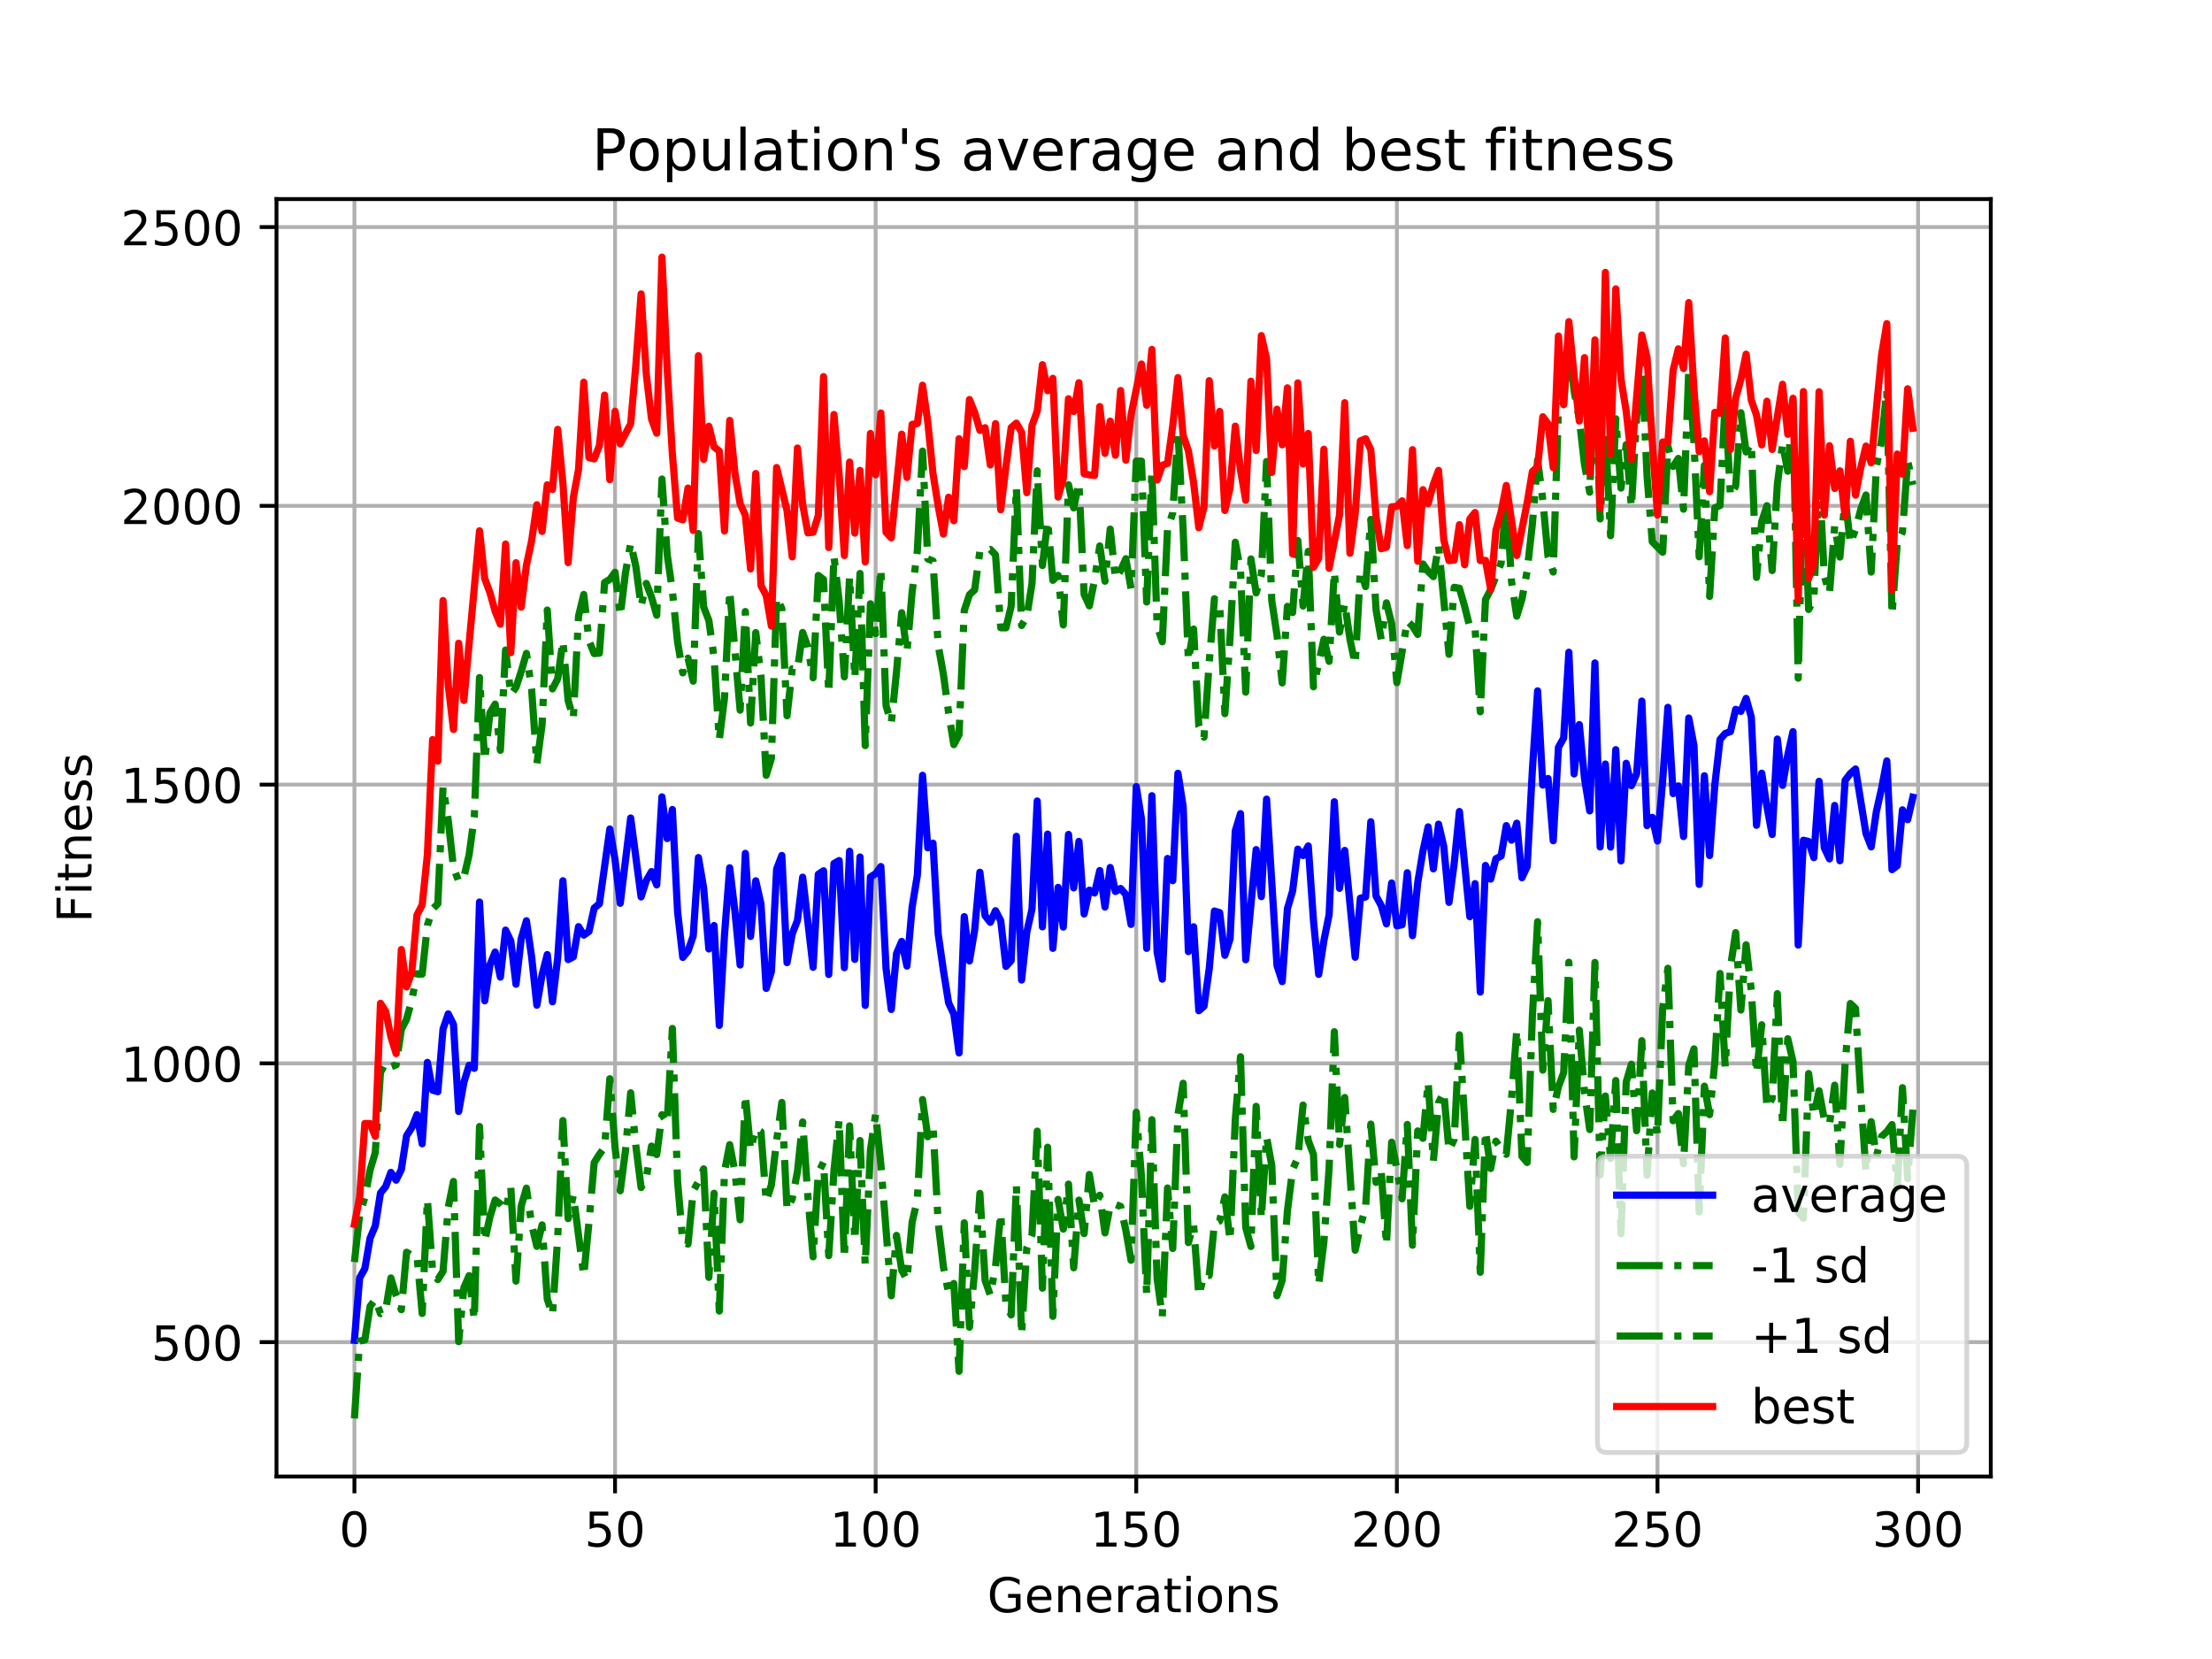 <?xml version="1.0" encoding="utf-8" standalone="no"?>
<!DOCTYPE svg PUBLIC "-//W3C//DTD SVG 1.1//EN"
  "http://www.w3.org/Graphics/SVG/1.1/DTD/svg11.dtd">
<!-- Created with matplotlib (https://matplotlib.org/) -->
<svg height="345.6pt" version="1.1" viewBox="0 0 460.8 345.6" width="460.8pt" xmlns="http://www.w3.org/2000/svg" xmlns:xlink="http://www.w3.org/1999/xlink">
 <defs>
  <style type="text/css">
*{stroke-linecap:butt;stroke-linejoin:round;}
  </style>
 </defs>
 <g id="figure_1">
  <g id="patch_1">
   <path d="M 0 345.6 
L 460.8 345.6 
L 460.8 0 
L 0 0 
z
" style="fill:#ffffff;"/>
  </g>
  <g id="axes_1">
   <g id="patch_2">
    <path d="M 57.6 307.584 
L 414.72 307.584 
L 414.72 41.472 
L 57.6 41.472 
z
" style="fill:#ffffff;"/>
   </g>
   <g id="matplotlib.axis_1">
    <g id="xtick_1">
     <g id="line2d_1">
      <path clip-path="url(#p68321ff605)" d="M 73.833 307.584 
L 73.833 41.472 
" style="fill:none;stroke:#b0b0b0;stroke-linecap:square;stroke-width:0.8;"/>
     </g>
     <g id="line2d_2">
      <defs>
       <path d="M 0 0 
L 0 3.5 
" id="ma9d1b47b73" style="stroke:#000000;stroke-width:0.8;"/>
      </defs>
      <g>
       <use style="stroke:#000000;stroke-width:0.8;" x="73.833" xlink:href="#ma9d1b47b73" y="307.584"/>
      </g>
     </g>
     <g id="text_1">
      <!-- 0 -->
      <defs>
       <path d="M 31.781 66.406 
Q 24.172 66.406 20.328 58.906 
Q 16.5 51.422 16.5 36.375 
Q 16.5 21.391 20.328 13.891 
Q 24.172 6.391 31.781 6.391 
Q 39.453 6.391 43.281 13.891 
Q 47.125 21.391 47.125 36.375 
Q 47.125 51.422 43.281 58.906 
Q 39.453 66.406 31.781 66.406 
z
M 31.781 74.219 
Q 44.047 74.219 50.516 64.516 
Q 56.984 54.828 56.984 36.375 
Q 56.984 17.969 50.516 8.266 
Q 44.047 -1.422 31.781 -1.422 
Q 19.531 -1.422 13.062 8.266 
Q 6.594 17.969 6.594 36.375 
Q 6.594 54.828 13.062 64.516 
Q 19.531 74.219 31.781 74.219 
z
" id="DejaVuSans-48"/>
      </defs>
      <g transform="translate(70.651 322.182)scale(0.1 -0.1)">
       <use xlink:href="#DejaVuSans-48"/>
      </g>
     </g>
    </g>
    <g id="xtick_2">
     <g id="line2d_3">
      <path clip-path="url(#p68321ff605)" d="M 128.123 307.584 
L 128.123 41.472 
" style="fill:none;stroke:#b0b0b0;stroke-linecap:square;stroke-width:0.8;"/>
     </g>
     <g id="line2d_4">
      <g>
       <use style="stroke:#000000;stroke-width:0.8;" x="128.123" xlink:href="#ma9d1b47b73" y="307.584"/>
      </g>
     </g>
     <g id="text_2">
      <!-- 50 -->
      <defs>
       <path d="M 10.797 72.906 
L 49.516 72.906 
L 49.516 64.594 
L 19.828 64.594 
L 19.828 46.734 
Q 21.969 47.469 24.109 47.828 
Q 26.266 48.188 28.422 48.188 
Q 40.625 48.188 47.75 41.5 
Q 54.891 34.812 54.891 23.391 
Q 54.891 11.625 47.562 5.094 
Q 40.234 -1.422 26.906 -1.422 
Q 22.312 -1.422 17.547 -0.641 
Q 12.797 0.141 7.719 1.703 
L 7.719 11.625 
Q 12.109 9.234 16.797 8.062 
Q 21.484 6.891 26.703 6.891 
Q 35.156 6.891 40.078 11.328 
Q 45.016 15.766 45.016 23.391 
Q 45.016 31 40.078 35.438 
Q 35.156 39.891 26.703 39.891 
Q 22.75 39.891 18.812 39.016 
Q 14.891 38.141 10.797 36.281 
z
" id="DejaVuSans-53"/>
      </defs>
      <g transform="translate(121.76 322.182)scale(0.1 -0.1)">
       <use xlink:href="#DejaVuSans-53"/>
       <use x="63.623" xlink:href="#DejaVuSans-48"/>
      </g>
     </g>
    </g>
    <g id="xtick_3">
     <g id="line2d_5">
      <path clip-path="url(#p68321ff605)" d="M 182.413 307.584 
L 182.413 41.472 
" style="fill:none;stroke:#b0b0b0;stroke-linecap:square;stroke-width:0.8;"/>
     </g>
     <g id="line2d_6">
      <g>
       <use style="stroke:#000000;stroke-width:0.8;" x="182.413" xlink:href="#ma9d1b47b73" y="307.584"/>
      </g>
     </g>
     <g id="text_3">
      <!-- 100 -->
      <defs>
       <path d="M 12.406 8.297 
L 28.516 8.297 
L 28.516 63.922 
L 10.984 60.406 
L 10.984 69.391 
L 28.422 72.906 
L 38.281 72.906 
L 38.281 8.297 
L 54.391 8.297 
L 54.391 0 
L 12.406 0 
z
" id="DejaVuSans-49"/>
      </defs>
      <g transform="translate(172.869 322.182)scale(0.1 -0.1)">
       <use xlink:href="#DejaVuSans-49"/>
       <use x="63.623" xlink:href="#DejaVuSans-48"/>
       <use x="127.246" xlink:href="#DejaVuSans-48"/>
      </g>
     </g>
    </g>
    <g id="xtick_4">
     <g id="line2d_7">
      <path clip-path="url(#p68321ff605)" d="M 236.703 307.584 
L 236.703 41.472 
" style="fill:none;stroke:#b0b0b0;stroke-linecap:square;stroke-width:0.8;"/>
     </g>
     <g id="line2d_8">
      <g>
       <use style="stroke:#000000;stroke-width:0.8;" x="236.703" xlink:href="#ma9d1b47b73" y="307.584"/>
      </g>
     </g>
     <g id="text_4">
      <!-- 150 -->
      <g transform="translate(227.159 322.182)scale(0.1 -0.1)">
       <use xlink:href="#DejaVuSans-49"/>
       <use x="63.623" xlink:href="#DejaVuSans-53"/>
       <use x="127.246" xlink:href="#DejaVuSans-48"/>
      </g>
     </g>
    </g>
    <g id="xtick_5">
     <g id="line2d_9">
      <path clip-path="url(#p68321ff605)" d="M 290.993 307.584 
L 290.993 41.472 
" style="fill:none;stroke:#b0b0b0;stroke-linecap:square;stroke-width:0.8;"/>
     </g>
     <g id="line2d_10">
      <g>
       <use style="stroke:#000000;stroke-width:0.8;" x="290.993" xlink:href="#ma9d1b47b73" y="307.584"/>
      </g>
     </g>
     <g id="text_5">
      <!-- 200 -->
      <defs>
       <path d="M 19.188 8.297 
L 53.609 8.297 
L 53.609 0 
L 7.328 0 
L 7.328 8.297 
Q 12.938 14.109 22.625 23.891 
Q 32.328 33.688 34.812 36.531 
Q 39.547 41.844 41.422 45.531 
Q 43.312 49.219 43.312 52.781 
Q 43.312 58.594 39.234 62.25 
Q 35.156 65.922 28.609 65.922 
Q 23.969 65.922 18.812 64.312 
Q 13.672 62.703 7.812 59.422 
L 7.812 69.391 
Q 13.766 71.781 18.938 73 
Q 24.125 74.219 28.422 74.219 
Q 39.75 74.219 46.484 68.547 
Q 53.219 62.891 53.219 53.422 
Q 53.219 48.922 51.531 44.891 
Q 49.859 40.875 45.406 35.406 
Q 44.188 33.984 37.641 27.219 
Q 31.109 20.453 19.188 8.297 
z
" id="DejaVuSans-50"/>
      </defs>
      <g transform="translate(281.449 322.182)scale(0.1 -0.1)">
       <use xlink:href="#DejaVuSans-50"/>
       <use x="63.623" xlink:href="#DejaVuSans-48"/>
       <use x="127.246" xlink:href="#DejaVuSans-48"/>
      </g>
     </g>
    </g>
    <g id="xtick_6">
     <g id="line2d_11">
      <path clip-path="url(#p68321ff605)" d="M 345.283 307.584 
L 345.283 41.472 
" style="fill:none;stroke:#b0b0b0;stroke-linecap:square;stroke-width:0.8;"/>
     </g>
     <g id="line2d_12">
      <g>
       <use style="stroke:#000000;stroke-width:0.8;" x="345.283" xlink:href="#ma9d1b47b73" y="307.584"/>
      </g>
     </g>
     <g id="text_6">
      <!-- 250 -->
      <g transform="translate(335.739 322.182)scale(0.1 -0.1)">
       <use xlink:href="#DejaVuSans-50"/>
       <use x="63.623" xlink:href="#DejaVuSans-53"/>
       <use x="127.246" xlink:href="#DejaVuSans-48"/>
      </g>
     </g>
    </g>
    <g id="xtick_7">
     <g id="line2d_13">
      <path clip-path="url(#p68321ff605)" d="M 399.573 307.584 
L 399.573 41.472 
" style="fill:none;stroke:#b0b0b0;stroke-linecap:square;stroke-width:0.8;"/>
     </g>
     <g id="line2d_14">
      <g>
       <use style="stroke:#000000;stroke-width:0.8;" x="399.573" xlink:href="#ma9d1b47b73" y="307.584"/>
      </g>
     </g>
     <g id="text_7">
      <!-- 300 -->
      <defs>
       <path d="M 40.578 39.312 
Q 47.656 37.797 51.625 33 
Q 55.609 28.219 55.609 21.188 
Q 55.609 10.406 48.188 4.484 
Q 40.766 -1.422 27.094 -1.422 
Q 22.516 -1.422 17.656 -0.516 
Q 12.797 0.391 7.625 2.203 
L 7.625 11.719 
Q 11.719 9.328 16.594 8.109 
Q 21.484 6.891 26.812 6.891 
Q 36.078 6.891 40.938 10.547 
Q 45.797 14.203 45.797 21.188 
Q 45.797 27.641 41.281 31.266 
Q 36.766 34.906 28.719 34.906 
L 20.219 34.906 
L 20.219 43.016 
L 29.109 43.016 
Q 36.375 43.016 40.234 45.922 
Q 44.094 48.828 44.094 54.297 
Q 44.094 59.906 40.109 62.906 
Q 36.141 65.922 28.719 65.922 
Q 24.656 65.922 20.016 65.031 
Q 15.375 64.156 9.812 62.312 
L 9.812 71.094 
Q 15.438 72.656 20.344 73.438 
Q 25.25 74.219 29.594 74.219 
Q 40.828 74.219 47.359 69.109 
Q 53.906 64.016 53.906 55.328 
Q 53.906 49.266 50.438 45.094 
Q 46.969 40.922 40.578 39.312 
z
" id="DejaVuSans-51"/>
      </defs>
      <g transform="translate(390.029 322.182)scale(0.1 -0.1)">
       <use xlink:href="#DejaVuSans-51"/>
       <use x="63.623" xlink:href="#DejaVuSans-48"/>
       <use x="127.246" xlink:href="#DejaVuSans-48"/>
      </g>
     </g>
    </g>
    <g id="text_8">
     <!-- Generations -->
     <defs>
      <path d="M 59.516 10.406 
L 59.516 29.984 
L 43.406 29.984 
L 43.406 38.094 
L 69.281 38.094 
L 69.281 6.781 
Q 63.578 2.734 56.688 0.656 
Q 49.812 -1.422 42 -1.422 
Q 24.906 -1.422 15.25 8.562 
Q 5.609 18.562 5.609 36.375 
Q 5.609 54.25 15.25 64.234 
Q 24.906 74.219 42 74.219 
Q 49.125 74.219 55.547 72.453 
Q 61.969 70.703 67.391 67.281 
L 67.391 56.781 
Q 61.922 61.422 55.766 63.766 
Q 49.609 66.109 42.828 66.109 
Q 29.438 66.109 22.719 58.641 
Q 16.016 51.172 16.016 36.375 
Q 16.016 21.625 22.719 14.156 
Q 29.438 6.688 42.828 6.688 
Q 48.047 6.688 52.141 7.594 
Q 56.25 8.5 59.516 10.406 
z
" id="DejaVuSans-71"/>
      <path d="M 56.203 29.594 
L 56.203 25.203 
L 14.891 25.203 
Q 15.484 15.922 20.484 11.062 
Q 25.484 6.203 34.422 6.203 
Q 39.594 6.203 44.453 7.469 
Q 49.312 8.734 54.109 11.281 
L 54.109 2.781 
Q 49.266 0.734 44.188 -0.344 
Q 39.109 -1.422 33.891 -1.422 
Q 20.797 -1.422 13.156 6.188 
Q 5.516 13.812 5.516 26.812 
Q 5.516 40.234 12.766 48.109 
Q 20.016 56 32.328 56 
Q 43.359 56 49.781 48.891 
Q 56.203 41.797 56.203 29.594 
z
M 47.219 32.234 
Q 47.125 39.594 43.094 43.984 
Q 39.062 48.391 32.422 48.391 
Q 24.906 48.391 20.391 44.141 
Q 15.875 39.891 15.188 32.172 
z
" id="DejaVuSans-101"/>
      <path d="M 54.891 33.016 
L 54.891 0 
L 45.906 0 
L 45.906 32.719 
Q 45.906 40.484 42.875 44.328 
Q 39.844 48.188 33.797 48.188 
Q 26.516 48.188 22.312 43.547 
Q 18.109 38.922 18.109 30.906 
L 18.109 0 
L 9.078 0 
L 9.078 54.688 
L 18.109 54.688 
L 18.109 46.188 
Q 21.344 51.125 25.703 53.562 
Q 30.078 56 35.797 56 
Q 45.219 56 50.047 50.172 
Q 54.891 44.344 54.891 33.016 
z
" id="DejaVuSans-110"/>
      <path d="M 41.109 46.297 
Q 39.594 47.172 37.812 47.578 
Q 36.031 48 33.891 48 
Q 26.266 48 22.188 43.047 
Q 18.109 38.094 18.109 28.812 
L 18.109 0 
L 9.078 0 
L 9.078 54.688 
L 18.109 54.688 
L 18.109 46.188 
Q 20.953 51.172 25.484 53.578 
Q 30.031 56 36.531 56 
Q 37.453 56 38.578 55.875 
Q 39.703 55.766 41.062 55.516 
z
" id="DejaVuSans-114"/>
      <path d="M 34.281 27.484 
Q 23.391 27.484 19.188 25 
Q 14.984 22.516 14.984 16.5 
Q 14.984 11.719 18.141 8.906 
Q 21.297 6.109 26.703 6.109 
Q 34.188 6.109 38.703 11.406 
Q 43.219 16.703 43.219 25.484 
L 43.219 27.484 
z
M 52.203 31.203 
L 52.203 0 
L 43.219 0 
L 43.219 8.297 
Q 40.141 3.328 35.547 0.953 
Q 30.953 -1.422 24.312 -1.422 
Q 15.922 -1.422 10.953 3.297 
Q 6 8.016 6 15.922 
Q 6 25.141 12.172 29.828 
Q 18.359 34.516 30.609 34.516 
L 43.219 34.516 
L 43.219 35.406 
Q 43.219 41.609 39.141 45 
Q 35.062 48.391 27.688 48.391 
Q 23 48.391 18.547 47.266 
Q 14.109 46.141 10.016 43.891 
L 10.016 52.203 
Q 14.938 54.109 19.578 55.047 
Q 24.219 56 28.609 56 
Q 40.484 56 46.344 49.844 
Q 52.203 43.703 52.203 31.203 
z
" id="DejaVuSans-97"/>
      <path d="M 18.312 70.219 
L 18.312 54.688 
L 36.812 54.688 
L 36.812 47.703 
L 18.312 47.703 
L 18.312 18.016 
Q 18.312 11.328 20.141 9.422 
Q 21.969 7.516 27.594 7.516 
L 36.812 7.516 
L 36.812 0 
L 27.594 0 
Q 17.188 0 13.234 3.875 
Q 9.281 7.766 9.281 18.016 
L 9.281 47.703 
L 2.688 47.703 
L 2.688 54.688 
L 9.281 54.688 
L 9.281 70.219 
z
" id="DejaVuSans-116"/>
      <path d="M 9.422 54.688 
L 18.406 54.688 
L 18.406 0 
L 9.422 0 
z
M 9.422 75.984 
L 18.406 75.984 
L 18.406 64.594 
L 9.422 64.594 
z
" id="DejaVuSans-105"/>
      <path d="M 30.609 48.391 
Q 23.391 48.391 19.188 42.75 
Q 14.984 37.109 14.984 27.297 
Q 14.984 17.484 19.156 11.844 
Q 23.344 6.203 30.609 6.203 
Q 37.797 6.203 41.984 11.859 
Q 46.188 17.531 46.188 27.297 
Q 46.188 37.016 41.984 42.703 
Q 37.797 48.391 30.609 48.391 
z
M 30.609 56 
Q 42.328 56 49.016 48.375 
Q 55.719 40.766 55.719 27.297 
Q 55.719 13.875 49.016 6.219 
Q 42.328 -1.422 30.609 -1.422 
Q 18.844 -1.422 12.172 6.219 
Q 5.516 13.875 5.516 27.297 
Q 5.516 40.766 12.172 48.375 
Q 18.844 56 30.609 56 
z
" id="DejaVuSans-111"/>
      <path d="M 44.281 53.078 
L 44.281 44.578 
Q 40.484 46.531 36.375 47.5 
Q 32.281 48.484 27.875 48.484 
Q 21.188 48.484 17.844 46.438 
Q 14.5 44.391 14.5 40.281 
Q 14.5 37.156 16.891 35.375 
Q 19.281 33.594 26.516 31.984 
L 29.594 31.297 
Q 39.156 29.25 43.188 25.516 
Q 47.219 21.781 47.219 15.094 
Q 47.219 7.469 41.188 3.016 
Q 35.156 -1.422 24.609 -1.422 
Q 20.219 -1.422 15.453 -0.562 
Q 10.688 0.297 5.422 2 
L 5.422 11.281 
Q 10.406 8.688 15.234 7.391 
Q 20.062 6.109 24.812 6.109 
Q 31.156 6.109 34.562 8.281 
Q 37.984 10.453 37.984 14.406 
Q 37.984 18.062 35.516 20.016 
Q 33.062 21.969 24.703 23.781 
L 21.578 24.516 
Q 13.234 26.266 9.516 29.906 
Q 5.812 33.547 5.812 39.891 
Q 5.812 47.609 11.281 51.797 
Q 16.75 56 26.812 56 
Q 31.781 56 36.172 55.266 
Q 40.578 54.547 44.281 53.078 
z
" id="DejaVuSans-115"/>
     </defs>
     <g transform="translate(205.662 335.861)scale(0.1 -0.1)">
      <use xlink:href="#DejaVuSans-71"/>
      <use x="77.49" xlink:href="#DejaVuSans-101"/>
      <use x="139.014" xlink:href="#DejaVuSans-110"/>
      <use x="202.393" xlink:href="#DejaVuSans-101"/>
      <use x="263.916" xlink:href="#DejaVuSans-114"/>
      <use x="305.029" xlink:href="#DejaVuSans-97"/>
      <use x="366.309" xlink:href="#DejaVuSans-116"/>
      <use x="405.518" xlink:href="#DejaVuSans-105"/>
      <use x="433.301" xlink:href="#DejaVuSans-111"/>
      <use x="494.482" xlink:href="#DejaVuSans-110"/>
      <use x="557.861" xlink:href="#DejaVuSans-115"/>
     </g>
    </g>
   </g>
   <g id="matplotlib.axis_2">
    <g id="ytick_1">
     <g id="line2d_15">
      <path clip-path="url(#p68321ff605)" d="M 57.6 279.59 
L 414.72 279.59 
" style="fill:none;stroke:#b0b0b0;stroke-linecap:square;stroke-width:0.8;"/>
     </g>
     <g id="line2d_16">
      <defs>
       <path d="M 0 0 
L -3.5 0 
" id="m27157533e6" style="stroke:#000000;stroke-width:0.8;"/>
      </defs>
      <g>
       <use style="stroke:#000000;stroke-width:0.8;" x="57.6" xlink:href="#m27157533e6" y="279.59"/>
      </g>
     </g>
     <g id="text_9">
      <!-- 500 -->
      <g transform="translate(31.512 283.389)scale(0.1 -0.1)">
       <use xlink:href="#DejaVuSans-53"/>
       <use x="63.623" xlink:href="#DejaVuSans-48"/>
       <use x="127.246" xlink:href="#DejaVuSans-48"/>
      </g>
     </g>
    </g>
    <g id="ytick_2">
     <g id="line2d_17">
      <path clip-path="url(#p68321ff605)" d="M 57.6 221.517 
L 414.72 221.517 
" style="fill:none;stroke:#b0b0b0;stroke-linecap:square;stroke-width:0.8;"/>
     </g>
     <g id="line2d_18">
      <g>
       <use style="stroke:#000000;stroke-width:0.8;" x="57.6" xlink:href="#m27157533e6" y="221.517"/>
      </g>
     </g>
     <g id="text_10">
      <!-- 1000 -->
      <g transform="translate(25.15 225.317)scale(0.1 -0.1)">
       <use xlink:href="#DejaVuSans-49"/>
       <use x="63.623" xlink:href="#DejaVuSans-48"/>
       <use x="127.246" xlink:href="#DejaVuSans-48"/>
       <use x="190.869" xlink:href="#DejaVuSans-48"/>
      </g>
     </g>
    </g>
    <g id="ytick_3">
     <g id="line2d_19">
      <path clip-path="url(#p68321ff605)" d="M 57.6 163.445 
L 414.72 163.445 
" style="fill:none;stroke:#b0b0b0;stroke-linecap:square;stroke-width:0.8;"/>
     </g>
     <g id="line2d_20">
      <g>
       <use style="stroke:#000000;stroke-width:0.8;" x="57.6" xlink:href="#m27157533e6" y="163.445"/>
      </g>
     </g>
     <g id="text_11">
      <!-- 1500 -->
      <g transform="translate(25.15 167.244)scale(0.1 -0.1)">
       <use xlink:href="#DejaVuSans-49"/>
       <use x="63.623" xlink:href="#DejaVuSans-53"/>
       <use x="127.246" xlink:href="#DejaVuSans-48"/>
       <use x="190.869" xlink:href="#DejaVuSans-48"/>
      </g>
     </g>
    </g>
    <g id="ytick_4">
     <g id="line2d_21">
      <path clip-path="url(#p68321ff605)" d="M 57.6 105.372 
L 414.72 105.372 
" style="fill:none;stroke:#b0b0b0;stroke-linecap:square;stroke-width:0.8;"/>
     </g>
     <g id="line2d_22">
      <g>
       <use style="stroke:#000000;stroke-width:0.8;" x="57.6" xlink:href="#m27157533e6" y="105.372"/>
      </g>
     </g>
     <g id="text_12">
      <!-- 2000 -->
      <g transform="translate(25.15 109.171)scale(0.1 -0.1)">
       <use xlink:href="#DejaVuSans-50"/>
       <use x="63.623" xlink:href="#DejaVuSans-48"/>
       <use x="127.246" xlink:href="#DejaVuSans-48"/>
       <use x="190.869" xlink:href="#DejaVuSans-48"/>
      </g>
     </g>
    </g>
    <g id="ytick_5">
     <g id="line2d_23">
      <path clip-path="url(#p68321ff605)" d="M 57.6 47.299 
L 414.72 47.299 
" style="fill:none;stroke:#b0b0b0;stroke-linecap:square;stroke-width:0.8;"/>
     </g>
     <g id="line2d_24">
      <g>
       <use style="stroke:#000000;stroke-width:0.8;" x="57.6" xlink:href="#m27157533e6" y="47.299"/>
      </g>
     </g>
     <g id="text_13">
      <!-- 2500 -->
      <g transform="translate(25.15 51.099)scale(0.1 -0.1)">
       <use xlink:href="#DejaVuSans-50"/>
       <use x="63.623" xlink:href="#DejaVuSans-53"/>
       <use x="127.246" xlink:href="#DejaVuSans-48"/>
       <use x="190.869" xlink:href="#DejaVuSans-48"/>
      </g>
     </g>
    </g>
    <g id="text_14">
     <!-- Fitness -->
     <defs>
      <path d="M 9.812 72.906 
L 51.703 72.906 
L 51.703 64.594 
L 19.672 64.594 
L 19.672 43.109 
L 48.578 43.109 
L 48.578 34.812 
L 19.672 34.812 
L 19.672 0 
L 9.812 0 
z
" id="DejaVuSans-70"/>
     </defs>
     <g transform="translate(19.07 192.202)rotate(-90)scale(0.1 -0.1)">
      <use xlink:href="#DejaVuSans-70"/>
      <use x="57.41" xlink:href="#DejaVuSans-105"/>
      <use x="85.193" xlink:href="#DejaVuSans-116"/>
      <use x="124.402" xlink:href="#DejaVuSans-110"/>
      <use x="187.781" xlink:href="#DejaVuSans-101"/>
      <use x="249.305" xlink:href="#DejaVuSans-115"/>
      <use x="301.404" xlink:href="#DejaVuSans-115"/>
     </g>
    </g>
   </g>
   <g id="line2d_25">
    <path clip-path="url(#p68321ff605)" d="M 73.833 279.197 
L 74.919 266.218 
L 76.004 264.287 
L 77.09 257.961 
L 78.176 255.386 
L 79.262 248.527 
L 80.348 247.182 
L 81.433 244.228 
L 82.519 245.852 
L 83.605 243.636 
L 84.691 236.606 
L 85.777 234.917 
L 86.862 232.202 
L 87.948 238.27 
L 89.034 221.32 
L 90.12 227.108 
L 91.206 227.418 
L 92.291 214.381 
L 93.377 211.209 
L 94.463 213.41 
L 95.549 231.54 
L 96.635 225.492 
L 97.72 221.919 
L 98.806 222.553 
L 99.892 187.912 
L 100.978 208.488 
L 102.064 200.997 
L 103.149 198.331 
L 104.235 203.553 
L 105.321 193.761 
L 106.407 196.016 
L 107.493 205.034 
L 108.578 195.558 
L 109.664 191.81 
L 110.75 199.361 
L 111.836 209.405 
L 112.922 203.078 
L 114.007 198.856 
L 115.093 208.695 
L 116.179 199.572 
L 117.265 183.477 
L 118.351 199.889 
L 119.436 199.325 
L 120.522 193.036 
L 121.608 194.799 
L 122.694 194.037 
L 123.78 189.177 
L 124.865 188.269 
L 127.037 172.705 
L 128.123 179.12 
L 129.209 188.169 
L 131.38 170.405 
L 133.552 186.838 
L 134.638 183.438 
L 135.723 181.573 
L 136.809 184.339 
L 137.895 166.005 
L 138.981 174.684 
L 140.067 168.642 
L 141.152 189.921 
L 142.238 199.444 
L 143.324 198.131 
L 144.41 194.988 
L 145.496 178.644 
L 146.581 184.977 
L 147.667 197.681 
L 148.753 192.806 
L 149.839 213.611 
L 150.925 194.738 
L 152.01 180.776 
L 153.096 189.842 
L 154.182 201.021 
L 155.268 177.765 
L 156.354 195.07 
L 157.439 183.486 
L 158.525 188.33 
L 159.611 205.9 
L 160.697 202.396 
L 161.783 181.061 
L 162.868 178.212 
L 163.954 200.529 
L 165.04 194.521 
L 166.126 191.728 
L 167.212 182.736 
L 169.383 201.504 
L 170.469 182.124 
L 171.555 181.398 
L 172.641 202.997 
L 173.726 179.893 
L 174.812 179.269 
L 175.898 201.586 
L 176.984 177.334 
L 178.07 199.851 
L 179.155 178.527 
L 180.241 209.439 
L 181.327 182.679 
L 182.413 182.007 
L 183.499 180.515 
L 184.584 201.781 
L 185.67 210.285 
L 186.756 198.664 
L 187.842 196.117 
L 188.928 201.247 
L 190.013 188.975 
L 191.099 182.338 
L 192.185 161.513 
L 193.271 176.612 
L 194.357 175.644 
L 195.442 194.582 
L 196.528 202.166 
L 197.614 208.921 
L 198.7 211.246 
L 199.786 219.349 
L 200.871 190.955 
L 201.957 200.183 
L 203.043 193.73 
L 204.129 181.704 
L 205.215 190.767 
L 206.3 192.134 
L 207.386 189.715 
L 208.472 191.79 
L 209.558 201.317 
L 210.644 200.114 
L 211.729 174.221 
L 212.815 204.156 
L 213.901 194.173 
L 214.987 189.366 
L 216.073 166.862 
L 217.158 193.078 
L 218.244 173.76 
L 219.33 197.553 
L 220.416 184.855 
L 221.502 193.12 
L 222.587 173.828 
L 223.673 184.956 
L 224.759 175.283 
L 225.845 190.4 
L 226.931 185.436 
L 228.016 186.032 
L 229.102 181.358 
L 230.188 188.956 
L 231.274 180.712 
L 232.36 185.713 
L 233.445 185.085 
L 234.531 186.342 
L 235.617 192.573 
L 236.703 163.869 
L 237.789 170.595 
L 238.875 197.557 
L 239.96 165.757 
L 241.046 198.346 
L 242.132 203.975 
L 243.218 178.841 
L 244.304 183.458 
L 245.389 161.086 
L 246.475 168.037 
L 247.561 198.23 
L 248.647 193.068 
L 249.733 210.551 
L 250.818 209.608 
L 251.904 201.828 
L 252.99 189.784 
L 254.076 190.11 
L 255.162 199.003 
L 256.247 195.586 
L 257.333 173.09 
L 258.419 169.495 
L 259.505 199.932 
L 261.676 176.991 
L 262.762 186.78 
L 263.848 166.475 
L 266.02 201.104 
L 267.105 204.494 
L 268.191 189.29 
L 269.277 185.6 
L 270.363 176.89 
L 271.449 178.229 
L 272.534 176.227 
L 273.62 191.782 
L 274.706 202.982 
L 275.792 195.953 
L 276.878 190.55 
L 277.963 167.016 
L 279.049 185.049 
L 280.135 177.165 
L 282.307 199.41 
L 283.392 187.115 
L 284.478 186.85 
L 285.564 171.186 
L 286.65 186.643 
L 287.736 188.647 
L 288.821 192.453 
L 289.907 183.942 
L 290.993 192.87 
L 292.079 192.648 
L 293.165 181.805 
L 294.25 194.916 
L 295.336 183.876 
L 296.422 177.312 
L 297.508 172.25 
L 298.594 180.998 
L 299.679 171.691 
L 300.765 176.354 
L 301.851 187.978 
L 302.937 179.844 
L 304.023 169.05 
L 306.194 190.968 
L 307.28 184.073 
L 308.366 206.657 
L 309.452 180.291 
L 310.537 183.131 
L 311.623 178.902 
L 312.709 178.321 
L 313.795 171.993 
L 314.881 175.022 
L 315.966 171.488 
L 317.052 182.85 
L 318.138 180.516 
L 319.224 160.373 
L 320.31 143.924 
L 321.395 163.545 
L 322.481 162.177 
L 323.567 175.137 
L 324.653 155.679 
L 325.739 153.753 
L 326.824 135.873 
L 327.91 161.219 
L 328.996 150.942 
L 330.082 162.155 
L 331.168 168.918 
L 332.253 138.102 
L 333.339 176.432 
L 334.425 159.165 
L 335.511 176.468 
L 336.597 156.168 
L 337.682 179.344 
L 338.768 159.013 
L 339.854 163.669 
L 340.94 161.207 
L 342.026 146.051 
L 343.111 171.99 
L 344.197 170.269 
L 345.283 175.196 
L 346.369 162.534 
L 347.455 147.348 
L 348.54 165.323 
L 349.626 163.736 
L 350.712 174.265 
L 351.798 149.576 
L 352.884 155.304 
L 353.969 184.237 
L 355.055 161.611 
L 356.141 178.224 
L 357.227 163.522 
L 358.313 154.058 
L 359.398 152.797 
L 360.484 152.402 
L 361.57 147.773 
L 362.656 148.191 
L 363.742 145.486 
L 364.827 149.372 
L 365.913 171.919 
L 366.999 161.072 
L 368.085 168.04 
L 369.171 173.838 
L 370.256 153.958 
L 371.342 163.604 
L 372.428 157.278 
L 373.514 152.414 
L 374.6 196.873 
L 375.685 175.041 
L 376.771 175.301 
L 377.857 178.66 
L 378.943 162.756 
L 380.029 176.613 
L 381.114 178.914 
L 382.2 167.787 
L 383.286 179.308 
L 384.372 162.559 
L 385.458 161.133 
L 386.543 160.194 
L 388.715 173.611 
L 389.801 176.42 
L 390.887 169.024 
L 391.972 164.22 
L 393.058 158.516 
L 394.144 181.165 
L 395.23 180.326 
L 396.316 168.707 
L 397.401 170.751 
L 398.487 166.08 
L 398.487 166.08 
" style="fill:none;stroke:#0000ff;stroke-linecap:square;stroke-width:1.5;"/>
   </g>
   <g id="line2d_26">
    <path clip-path="url(#p68321ff605)" d="M 73.833 295.488 
L 74.919 279.364 
L 76.004 279.125 
L 77.09 272.147 
L 78.176 270.671 
L 79.262 273.659 
L 80.348 272.946 
L 81.433 266.225 
L 82.519 269.87 
L 83.605 272.83 
L 84.691 260.872 
L 85.777 261.489 
L 86.862 261.541 
L 87.948 273.624 
L 89.034 249.885 
L 90.12 264.829 
L 91.206 266.561 
L 92.291 264.841 
L 93.377 251.518 
L 94.463 246.115 
L 95.549 279.487 
L 96.635 268.244 
L 97.72 265.74 
L 98.806 274.94 
L 99.892 234.676 
L 100.978 258.535 
L 102.064 253.497 
L 103.149 249.981 
L 104.235 250.806 
L 105.321 252.111 
L 106.407 247.35 
L 107.493 266.885 
L 108.578 251.246 
L 109.664 247.51 
L 110.75 255.073 
L 111.836 259.642 
L 112.922 255.167 
L 114.007 270.622 
L 115.093 273.875 
L 116.179 257.744 
L 117.265 233.433 
L 118.351 253.861 
L 119.436 249.004 
L 121.608 265.758 
L 122.694 254.619 
L 123.78 242.201 
L 124.865 240.47 
L 125.951 238.998 
L 127.037 224.72 
L 128.123 239.032 
L 129.209 248.057 
L 130.294 239.739 
L 131.38 227.656 
L 132.466 238.766 
L 133.552 247.386 
L 134.638 245.338 
L 135.723 238.754 
L 136.809 240.517 
L 137.895 232.219 
L 138.981 233.895 
L 140.067 214.245 
L 141.152 246.099 
L 142.238 258.714 
L 143.324 259.165 
L 144.41 248.079 
L 145.496 246.138 
L 146.581 243.5 
L 147.667 266.105 
L 148.753 248.581 
L 149.839 273.111 
L 150.925 244.041 
L 152.01 238.452 
L 153.096 244.078 
L 154.182 254.103 
L 155.268 228.137 
L 156.354 239.522 
L 157.439 235.187 
L 158.525 235.768 
L 159.611 250.291 
L 160.697 246.823 
L 161.783 237.605 
L 162.868 229.66 
L 163.954 251.954 
L 165.04 249.726 
L 166.126 244.031 
L 167.212 233.721 
L 168.297 249.272 
L 169.383 261.816 
L 170.469 244.375 
L 171.555 242.073 
L 172.641 261.583 
L 173.726 243.92 
L 174.812 233.318 
L 175.898 262.165 
L 176.984 234.537 
L 178.07 258.428 
L 179.155 237.593 
L 180.241 263.559 
L 181.327 239.586 
L 182.413 232.025 
L 183.499 242.561 
L 185.67 269.932 
L 186.756 257.353 
L 187.842 264.592 
L 188.928 266.634 
L 190.013 254.601 
L 191.099 249.961 
L 192.185 229.054 
L 193.271 236.805 
L 194.357 234.424 
L 195.442 254.74 
L 196.528 263.877 
L 197.614 269.368 
L 198.7 267.375 
L 199.786 285.664 
L 200.871 254.729 
L 201.957 276.477 
L 203.043 264.585 
L 204.129 248.602 
L 205.215 266.724 
L 206.3 269.81 
L 207.386 263.837 
L 208.472 252.806 
L 209.558 271.845 
L 210.644 273.931 
L 211.729 246.91 
L 212.815 278.011 
L 213.901 259.882 
L 214.987 257.199 
L 216.073 235.64 
L 217.158 268.347 
L 218.244 238.988 
L 219.33 274.219 
L 220.416 249.854 
L 221.502 256.052 
L 222.587 246.674 
L 223.673 264.108 
L 224.759 250.009 
L 225.845 256.987 
L 226.931 244.66 
L 228.016 251.242 
L 229.102 248.985 
L 230.188 256.835 
L 231.274 251.203 
L 232.36 250.895 
L 233.445 251.319 
L 234.531 256.293 
L 235.617 262.541 
L 236.703 231.685 
L 237.789 245.133 
L 238.875 269.705 
L 239.96 233.251 
L 241.046 266.409 
L 242.132 274.261 
L 243.218 247.477 
L 244.304 260.083 
L 245.389 232.237 
L 246.475 225.662 
L 247.561 258.861 
L 248.647 255.091 
L 249.733 269.864 
L 250.818 265.653 
L 251.904 265.689 
L 252.99 254.843 
L 254.076 254.351 
L 255.162 249.337 
L 256.247 258.456 
L 257.333 233.226 
L 258.419 220.141 
L 259.505 255.672 
L 260.591 259.669 
L 261.676 230.469 
L 262.762 253.819 
L 263.848 236.8 
L 264.934 242.83 
L 266.02 269.927 
L 267.105 266.722 
L 268.191 252.261 
L 269.277 243.596 
L 270.363 241.186 
L 271.449 230.208 
L 272.534 237.595 
L 273.62 240.488 
L 274.706 267.595 
L 275.792 258.736 
L 276.878 243.325 
L 277.963 214.928 
L 279.049 238.424 
L 280.135 228.625 
L 282.307 260.444 
L 283.392 255.419 
L 284.478 251.499 
L 285.564 234.17 
L 286.65 246.318 
L 287.736 244.081 
L 288.821 259.324 
L 289.907 237.943 
L 290.993 243.534 
L 292.079 249.734 
L 293.165 234.244 
L 294.25 259.405 
L 295.336 235.595 
L 296.422 237.138 
L 297.508 225.447 
L 298.594 241.878 
L 299.679 229.719 
L 300.765 227.517 
L 301.851 239.652 
L 302.937 237.339 
L 304.023 215.568 
L 306.194 251.289 
L 307.28 237.363 
L 308.366 265.038 
L 309.452 235.676 
L 310.537 243.421 
L 311.623 237.723 
L 312.709 239.337 
L 313.795 240.463 
L 314.881 228.916 
L 315.966 214.615 
L 317.052 240.9 
L 318.138 242.16 
L 319.224 211.6 
L 320.31 192.009 
L 321.395 222.929 
L 322.481 208.446 
L 323.567 231.108 
L 324.653 226.389 
L 325.739 223.46 
L 326.824 200.451 
L 327.91 240.998 
L 328.996 214.596 
L 330.082 227.538 
L 331.168 235.301 
L 332.253 200.491 
L 333.339 244.77 
L 334.425 228.321 
L 335.511 241.344 
L 336.597 225.092 
L 337.682 257.008 
L 338.768 225.396 
L 339.854 221.696 
L 340.94 235.554 
L 342.026 216.792 
L 343.111 244.805 
L 344.197 227.688 
L 345.283 236.475 
L 346.369 210.022 
L 347.455 201.717 
L 348.54 233.47 
L 349.626 231.974 
L 350.712 242.453 
L 351.798 221.978 
L 352.884 218.499 
L 353.969 252.48 
L 355.055 226.265 
L 356.141 232.202 
L 357.227 221.257 
L 358.313 202.794 
L 359.398 222.291 
L 360.484 201.504 
L 361.57 194.277 
L 362.656 210.41 
L 363.742 196.819 
L 364.827 206.369 
L 365.913 223.55 
L 366.999 213.479 
L 368.085 230.732 
L 369.171 228.817 
L 370.256 207.001 
L 371.342 234.736 
L 372.428 216.386 
L 373.514 221.149 
L 374.6 252.471 
L 375.685 253.761 
L 376.771 223.639 
L 377.857 232.4 
L 378.943 227.229 
L 380.029 233.231 
L 381.114 234.23 
L 382.2 226.063 
L 383.286 242.567 
L 384.372 221.51 
L 385.458 209.052 
L 386.543 210.095 
L 387.629 228.223 
L 388.715 244.104 
L 389.801 233.666 
L 390.887 240.904 
L 391.972 236.739 
L 393.058 235.752 
L 394.144 234.267 
L 395.23 247.512 
L 396.316 226.585 
L 397.401 245.547 
L 398.487 231.155 
L 398.487 231.155 
" style="fill:none;stroke:#008000;stroke-dasharray:9.6,2.4,1.5,2.4;stroke-dashoffset:0;stroke-width:1.5;"/>
   </g>
   <g id="line2d_27">
    <path clip-path="url(#p68321ff605)" d="M 73.833 262.907 
L 74.919 253.072 
L 76.004 249.45 
L 77.09 243.775 
L 78.176 240.101 
L 79.262 223.395 
L 80.348 221.418 
L 81.433 222.231 
L 82.519 221.834 
L 83.605 214.443 
L 84.691 212.341 
L 85.777 208.345 
L 86.862 202.862 
L 87.948 202.916 
L 89.034 192.754 
L 90.12 189.386 
L 91.206 188.275 
L 92.291 163.921 
L 93.377 170.899 
L 94.463 180.704 
L 95.549 183.592 
L 96.635 182.739 
L 97.72 178.099 
L 98.806 170.166 
L 99.892 141.148 
L 100.978 158.442 
L 102.064 148.496 
L 103.149 146.682 
L 104.235 156.3 
L 105.321 135.411 
L 106.407 144.681 
L 107.493 143.183 
L 108.578 139.869 
L 109.664 136.11 
L 110.75 143.649 
L 111.836 159.168 
L 112.922 150.989 
L 114.007 127.09 
L 115.093 143.516 
L 116.179 141.399 
L 117.265 133.521 
L 118.351 145.917 
L 119.436 149.646 
L 120.522 128.343 
L 121.608 123.84 
L 122.694 133.456 
L 123.78 136.153 
L 124.865 136.068 
L 125.951 121.35 
L 127.037 120.69 
L 128.123 119.209 
L 129.209 128.281 
L 130.294 119.35 
L 131.38 113.154 
L 132.466 118.046 
L 133.552 126.29 
L 134.638 121.538 
L 135.723 124.392 
L 136.809 128.16 
L 137.895 99.791 
L 138.981 115.474 
L 140.067 123.04 
L 141.152 133.743 
L 142.238 140.174 
L 143.324 137.098 
L 144.41 141.897 
L 145.496 111.151 
L 146.581 126.454 
L 147.667 129.257 
L 148.753 137.031 
L 149.839 154.11 
L 150.925 145.435 
L 152.01 123.099 
L 154.182 147.939 
L 155.268 127.394 
L 156.354 150.618 
L 157.439 131.785 
L 158.525 140.892 
L 159.611 161.509 
L 160.697 157.969 
L 161.783 124.516 
L 162.868 126.763 
L 163.954 149.105 
L 165.04 139.316 
L 166.126 139.425 
L 167.212 131.75 
L 168.297 134.769 
L 169.383 141.191 
L 170.469 119.873 
L 171.555 120.724 
L 172.641 144.411 
L 173.726 115.865 
L 174.812 125.22 
L 175.898 141.007 
L 176.984 120.131 
L 178.07 141.274 
L 179.155 119.462 
L 180.241 155.32 
L 181.327 125.772 
L 182.413 131.989 
L 183.499 118.469 
L 184.584 147.015 
L 185.67 150.638 
L 186.756 139.976 
L 187.842 127.642 
L 188.928 135.859 
L 190.013 123.348 
L 191.099 114.716 
L 192.185 93.972 
L 193.271 116.418 
L 194.357 116.864 
L 195.442 134.424 
L 196.528 140.456 
L 197.614 148.475 
L 198.7 155.118 
L 199.786 153.034 
L 200.871 127.182 
L 201.957 123.889 
L 203.043 122.875 
L 204.129 114.806 
L 205.215 114.81 
L 206.3 114.458 
L 207.386 115.592 
L 208.472 130.773 
L 209.558 130.79 
L 210.644 126.297 
L 211.729 101.532 
L 212.815 130.302 
L 213.901 128.463 
L 214.987 121.533 
L 216.073 98.085 
L 217.158 117.81 
L 218.244 108.531 
L 219.33 120.887 
L 220.416 119.855 
L 221.502 130.189 
L 222.587 100.982 
L 223.673 105.803 
L 224.759 100.558 
L 225.845 123.814 
L 226.931 126.212 
L 228.016 120.822 
L 229.102 113.731 
L 230.188 121.078 
L 231.274 110.221 
L 232.36 120.532 
L 233.445 118.851 
L 234.531 116.39 
L 235.617 122.605 
L 236.703 96.052 
L 237.789 96.056 
L 238.875 125.408 
L 239.96 98.264 
L 241.046 130.283 
L 242.132 133.689 
L 243.218 110.205 
L 244.304 106.833 
L 245.389 89.935 
L 246.475 110.412 
L 247.561 137.6 
L 248.647 131.044 
L 249.733 151.238 
L 250.818 153.563 
L 251.904 137.967 
L 252.99 124.724 
L 254.076 125.869 
L 255.162 148.669 
L 256.247 132.716 
L 257.333 112.953 
L 258.419 118.848 
L 259.505 144.192 
L 260.591 116.432 
L 261.676 123.514 
L 262.762 119.742 
L 263.848 96.15 
L 264.934 125.166 
L 266.02 132.281 
L 267.105 142.266 
L 268.191 126.319 
L 269.277 127.603 
L 270.363 112.594 
L 271.449 126.25 
L 272.534 114.859 
L 273.62 143.076 
L 275.792 133.169 
L 276.878 137.775 
L 277.963 119.104 
L 279.049 131.674 
L 280.135 125.706 
L 281.221 133.174 
L 282.307 138.376 
L 283.392 118.812 
L 284.478 122.201 
L 285.564 108.202 
L 286.65 126.968 
L 287.736 133.214 
L 288.821 125.583 
L 289.907 129.941 
L 290.993 142.207 
L 293.165 129.367 
L 294.25 130.428 
L 295.336 132.156 
L 296.422 117.486 
L 297.508 119.053 
L 298.594 120.119 
L 299.679 113.662 
L 301.851 136.303 
L 302.937 122.35 
L 304.023 122.531 
L 305.108 126.309 
L 306.194 130.647 
L 307.28 130.784 
L 308.366 148.276 
L 309.452 124.907 
L 310.537 122.841 
L 312.709 117.305 
L 313.795 103.524 
L 314.881 121.127 
L 315.966 128.361 
L 317.052 124.8 
L 318.138 118.872 
L 319.224 109.145 
L 320.31 95.838 
L 321.395 104.16 
L 322.481 115.909 
L 323.567 119.166 
L 324.653 84.968 
L 325.739 84.045 
L 326.824 71.296 
L 327.91 81.439 
L 328.996 87.289 
L 330.082 96.773 
L 331.168 102.534 
L 332.253 75.713 
L 333.339 108.094 
L 334.425 90.01 
L 335.511 111.592 
L 336.597 87.244 
L 337.682 101.68 
L 338.768 92.63 
L 339.854 105.642 
L 340.94 86.86 
L 342.026 75.31 
L 343.111 99.175 
L 344.197 112.851 
L 346.369 115.047 
L 347.455 92.979 
L 348.54 97.176 
L 349.626 95.498 
L 350.712 106.076 
L 351.798 77.173 
L 352.884 92.109 
L 353.969 115.995 
L 355.055 96.957 
L 356.141 124.246 
L 357.227 105.787 
L 358.313 105.322 
L 359.398 83.303 
L 360.484 103.3 
L 361.57 101.268 
L 362.656 85.971 
L 363.742 94.153 
L 364.827 92.374 
L 365.913 120.288 
L 366.999 108.664 
L 368.085 105.349 
L 369.171 118.859 
L 370.256 100.914 
L 371.342 92.472 
L 372.428 98.169 
L 373.514 83.678 
L 374.6 141.276 
L 375.685 96.322 
L 376.771 126.964 
L 377.857 124.92 
L 378.943 98.282 
L 380.029 119.995 
L 381.114 123.598 
L 382.2 109.511 
L 383.286 116.049 
L 384.372 103.609 
L 385.458 113.214 
L 386.543 110.293 
L 387.629 106.104 
L 388.715 103.118 
L 389.801 119.173 
L 390.887 97.143 
L 391.972 91.701 
L 393.058 81.28 
L 394.144 128.064 
L 395.23 113.139 
L 396.316 110.829 
L 397.401 95.954 
L 398.487 101.005 
L 398.487 101.005 
" style="fill:none;stroke:#008000;stroke-dasharray:9.6,2.4,1.5,2.4;stroke-dashoffset:0;stroke-width:1.5;"/>
   </g>
   <g id="line2d_28">
    <path clip-path="url(#p68321ff605)" d="M 73.833 255.054 
L 74.919 249.429 
L 76.004 234.043 
L 77.09 234.054 
L 78.176 236.73 
L 79.262 209.009 
L 80.348 210.705 
L 81.433 215.996 
L 82.519 219.479 
L 83.605 197.802 
L 84.691 205.594 
L 85.777 202.591 
L 86.862 190.612 
L 87.948 188.513 
L 89.034 178.011 
L 90.12 154.069 
L 91.206 158.563 
L 92.291 125.108 
L 93.377 142.743 
L 94.463 151.968 
L 95.549 133.997 
L 96.635 145.916 
L 99.892 110.579 
L 100.978 120.531 
L 102.064 123.46 
L 103.149 127.336 
L 104.235 130.028 
L 105.321 113.329 
L 106.407 135.965 
L 107.493 117.231 
L 108.578 126.475 
L 109.664 117.758 
L 110.75 112.652 
L 111.836 105.15 
L 112.922 110.708 
L 114.007 100.992 
L 115.093 101.963 
L 116.179 89.444 
L 117.265 100.661 
L 118.351 117.203 
L 119.436 103.618 
L 120.522 97.79 
L 121.608 79.621 
L 122.694 95.326 
L 123.78 95.603 
L 124.865 92.825 
L 125.951 82.31 
L 127.037 99.925 
L 128.123 85.673 
L 129.209 92.454 
L 131.38 88.282 
L 132.466 75.923 
L 133.552 61.236 
L 134.638 77.999 
L 135.723 87.285 
L 136.809 90.252 
L 137.895 53.568 
L 138.981 76.724 
L 140.067 94.594 
L 141.152 107.928 
L 142.238 108.286 
L 143.324 101.677 
L 144.41 110.495 
L 145.496 74.104 
L 146.581 95.688 
L 147.667 88.798 
L 148.753 93.118 
L 149.839 93.956 
L 150.925 110.614 
L 152.01 87.583 
L 153.096 98.532 
L 154.182 104.954 
L 155.268 107.309 
L 156.354 118.518 
L 157.439 98.644 
L 158.525 121.972 
L 159.611 124.047 
L 160.697 130.42 
L 161.783 97.399 
L 163.954 106.362 
L 165.04 116.014 
L 166.126 93.329 
L 167.212 105.101 
L 168.297 111.008 
L 169.383 110.873 
L 170.469 107.393 
L 171.555 78.461 
L 172.641 114.064 
L 173.726 86.348 
L 174.812 98.926 
L 175.898 115.726 
L 176.984 96.259 
L 178.07 111.065 
L 179.155 97.997 
L 180.241 117.055 
L 181.327 90.306 
L 182.413 98.902 
L 183.499 86.034 
L 184.584 110.897 
L 185.67 112.043 
L 187.842 90.443 
L 188.928 99.462 
L 190.013 88.416 
L 191.099 88.227 
L 192.185 80.254 
L 193.271 87.866 
L 194.357 98.64 
L 195.442 105.399 
L 196.528 111.259 
L 197.614 103.579 
L 198.7 108.476 
L 199.786 91.397 
L 200.871 97.193 
L 201.957 83.235 
L 203.043 85.922 
L 204.129 89.651 
L 205.215 89.096 
L 206.3 96.86 
L 207.386 88.257 
L 208.472 106.188 
L 209.558 97.146 
L 210.644 89.083 
L 211.729 88.149 
L 212.815 90.042 
L 213.901 102.64 
L 214.987 88.628 
L 216.073 85.668 
L 217.158 75.972 
L 218.244 81.387 
L 219.33 78.817 
L 220.416 103.545 
L 221.502 99.666 
L 222.587 83.069 
L 223.673 85.714 
L 224.759 79.727 
L 225.845 98.688 
L 226.931 98.925 
L 228.016 99.041 
L 229.102 84.698 
L 230.188 94.45 
L 231.274 87.733 
L 232.36 94.84 
L 233.445 81.358 
L 234.531 95.859 
L 235.617 86.417 
L 237.789 75.831 
L 238.875 84.419 
L 239.96 72.797 
L 241.046 99.974 
L 242.132 96.917 
L 243.218 96.565 
L 244.304 88.681 
L 245.389 78.661 
L 246.475 90.755 
L 247.561 93.903 
L 248.647 100.508 
L 249.733 109.932 
L 250.818 105.579 
L 251.904 79.299 
L 252.99 92.907 
L 254.076 85.702 
L 255.162 106.346 
L 256.247 101.623 
L 257.333 88.775 
L 258.419 97.937 
L 259.505 104.214 
L 260.591 79.414 
L 261.676 93.847 
L 262.762 69.915 
L 263.848 74.762 
L 264.934 98.412 
L 266.02 85.252 
L 267.105 92.666 
L 268.191 80.795 
L 269.277 115.399 
L 270.363 79.764 
L 271.449 96.651 
L 272.534 90.314 
L 273.62 118.192 
L 274.706 116.316 
L 275.792 93.586 
L 276.878 118.381 
L 279.049 107.27 
L 280.135 83.887 
L 281.221 115.252 
L 282.307 107.051 
L 283.392 91.846 
L 284.478 91.402 
L 285.564 93.704 
L 286.65 107.626 
L 287.736 114.314 
L 288.821 113.983 
L 289.907 105.585 
L 290.993 105.474 
L 292.079 104.339 
L 293.165 113.661 
L 294.25 93.684 
L 295.336 116.9 
L 296.422 102.016 
L 297.508 104.898 
L 298.594 100.899 
L 299.679 97.996 
L 300.765 112.447 
L 301.851 116.788 
L 302.937 116.676 
L 304.023 109.302 
L 305.108 117.653 
L 306.194 108.111 
L 307.28 106.769 
L 308.366 116.775 
L 309.452 116.74 
L 310.537 122.77 
L 311.623 110.501 
L 312.709 106.616 
L 313.795 101.135 
L 315.966 115.714 
L 318.138 104.7 
L 319.224 98.225 
L 320.31 97.238 
L 321.395 86.818 
L 322.481 88.284 
L 323.567 97.415 
L 324.653 70.002 
L 325.739 84.284 
L 326.824 67.007 
L 327.91 78.168 
L 328.996 87.71 
L 330.082 74.507 
L 331.168 98.6 
L 332.253 70.812 
L 333.339 105.824 
L 334.425 56.746 
L 335.511 94.613 
L 336.597 60.181 
L 337.682 79.003 
L 338.768 85.663 
L 339.854 95.677 
L 342.026 69.786 
L 343.111 74.451 
L 344.197 92.036 
L 345.283 107.283 
L 346.369 92.083 
L 347.455 92.144 
L 348.54 77.141 
L 349.626 72.67 
L 350.712 76.773 
L 351.798 63.039 
L 352.884 81.216 
L 353.969 94.086 
L 355.055 91.842 
L 356.141 102.426 
L 357.227 85.906 
L 358.313 86.099 
L 359.398 70.416 
L 360.484 93.607 
L 361.57 82.95 
L 362.656 79.016 
L 363.742 73.785 
L 364.827 83.372 
L 365.913 86.46 
L 366.999 92.674 
L 368.085 83.583 
L 369.171 93.625 
L 371.342 80.053 
L 372.428 90.471 
L 373.514 82.966 
L 374.6 125.005 
L 375.685 81.568 
L 376.771 120.499 
L 377.857 117.403 
L 378.943 81.614 
L 380.029 107.297 
L 381.114 92.852 
L 382.2 101.753 
L 383.286 98.084 
L 384.372 107.592 
L 385.458 91.926 
L 386.543 103.146 
L 387.629 97.447 
L 388.715 92.933 
L 389.801 96.416 
L 391.972 73.893 
L 393.058 67.427 
L 394.144 122.953 
L 395.23 94.593 
L 396.316 98.764 
L 397.401 80.993 
L 398.487 89.21 
L 398.487 89.21 
" style="fill:none;stroke:#ff0000;stroke-linecap:square;stroke-width:1.5;"/>
   </g>
   <g id="patch_3">
    <path d="M 57.6 307.584 
L 57.6 41.472 
" style="fill:none;stroke:#000000;stroke-linecap:square;stroke-linejoin:miter;stroke-width:0.8;"/>
   </g>
   <g id="patch_4">
    <path d="M 414.72 307.584 
L 414.72 41.472 
" style="fill:none;stroke:#000000;stroke-linecap:square;stroke-linejoin:miter;stroke-width:0.8;"/>
   </g>
   <g id="patch_5">
    <path d="M 57.6 307.584 
L 414.72 307.584 
" style="fill:none;stroke:#000000;stroke-linecap:square;stroke-linejoin:miter;stroke-width:0.8;"/>
   </g>
   <g id="patch_6">
    <path d="M 57.6 41.472 
L 414.72 41.472 
" style="fill:none;stroke:#000000;stroke-linecap:square;stroke-linejoin:miter;stroke-width:0.8;"/>
   </g>
   <g id="text_15">
    <!-- Population's average and best fitness -->
    <defs>
     <path d="M 19.672 64.797 
L 19.672 37.406 
L 32.078 37.406 
Q 38.969 37.406 42.719 40.969 
Q 46.484 44.531 46.484 51.125 
Q 46.484 57.672 42.719 61.234 
Q 38.969 64.797 32.078 64.797 
z
M 9.812 72.906 
L 32.078 72.906 
Q 44.344 72.906 50.609 67.359 
Q 56.891 61.812 56.891 51.125 
Q 56.891 40.328 50.609 34.812 
Q 44.344 29.297 32.078 29.297 
L 19.672 29.297 
L 19.672 0 
L 9.812 0 
z
" id="DejaVuSans-80"/>
     <path d="M 18.109 8.203 
L 18.109 -20.797 
L 9.078 -20.797 
L 9.078 54.688 
L 18.109 54.688 
L 18.109 46.391 
Q 20.953 51.266 25.266 53.625 
Q 29.594 56 35.594 56 
Q 45.562 56 51.781 48.094 
Q 58.016 40.188 58.016 27.297 
Q 58.016 14.406 51.781 6.484 
Q 45.562 -1.422 35.594 -1.422 
Q 29.594 -1.422 25.266 0.953 
Q 20.953 3.328 18.109 8.203 
z
M 48.688 27.297 
Q 48.688 37.203 44.609 42.844 
Q 40.531 48.484 33.406 48.484 
Q 26.266 48.484 22.188 42.844 
Q 18.109 37.203 18.109 27.297 
Q 18.109 17.391 22.188 11.75 
Q 26.266 6.109 33.406 6.109 
Q 40.531 6.109 44.609 11.75 
Q 48.688 17.391 48.688 27.297 
z
" id="DejaVuSans-112"/>
     <path d="M 8.5 21.578 
L 8.5 54.688 
L 17.484 54.688 
L 17.484 21.922 
Q 17.484 14.156 20.5 10.266 
Q 23.531 6.391 29.594 6.391 
Q 36.859 6.391 41.078 11.031 
Q 45.312 15.672 45.312 23.688 
L 45.312 54.688 
L 54.297 54.688 
L 54.297 0 
L 45.312 0 
L 45.312 8.406 
Q 42.047 3.422 37.719 1 
Q 33.406 -1.422 27.688 -1.422 
Q 18.266 -1.422 13.375 4.438 
Q 8.5 10.297 8.5 21.578 
z
M 31.109 56 
z
" id="DejaVuSans-117"/>
     <path d="M 9.422 75.984 
L 18.406 75.984 
L 18.406 0 
L 9.422 0 
z
" id="DejaVuSans-108"/>
     <path d="M 17.922 72.906 
L 17.922 45.797 
L 9.625 45.797 
L 9.625 72.906 
z
" id="DejaVuSans-39"/>
     <path id="DejaVuSans-32"/>
     <path d="M 2.984 54.688 
L 12.5 54.688 
L 29.594 8.797 
L 46.688 54.688 
L 56.203 54.688 
L 35.688 0 
L 23.484 0 
z
" id="DejaVuSans-118"/>
     <path d="M 45.406 27.984 
Q 45.406 37.75 41.375 43.109 
Q 37.359 48.484 30.078 48.484 
Q 22.859 48.484 18.828 43.109 
Q 14.797 37.75 14.797 27.984 
Q 14.797 18.266 18.828 12.891 
Q 22.859 7.516 30.078 7.516 
Q 37.359 7.516 41.375 12.891 
Q 45.406 18.266 45.406 27.984 
z
M 54.391 6.781 
Q 54.391 -7.172 48.188 -13.984 
Q 42 -20.797 29.203 -20.797 
Q 24.469 -20.797 20.266 -20.094 
Q 16.062 -19.391 12.109 -17.922 
L 12.109 -9.188 
Q 16.062 -11.328 19.922 -12.344 
Q 23.781 -13.375 27.781 -13.375 
Q 36.625 -13.375 41.016 -8.766 
Q 45.406 -4.156 45.406 5.172 
L 45.406 9.625 
Q 42.625 4.781 38.281 2.391 
Q 33.938 0 27.875 0 
Q 17.828 0 11.672 7.656 
Q 5.516 15.328 5.516 27.984 
Q 5.516 40.672 11.672 48.328 
Q 17.828 56 27.875 56 
Q 33.938 56 38.281 53.609 
Q 42.625 51.219 45.406 46.391 
L 45.406 54.688 
L 54.391 54.688 
z
" id="DejaVuSans-103"/>
     <path d="M 45.406 46.391 
L 45.406 75.984 
L 54.391 75.984 
L 54.391 0 
L 45.406 0 
L 45.406 8.203 
Q 42.578 3.328 38.25 0.953 
Q 33.938 -1.422 27.875 -1.422 
Q 17.969 -1.422 11.734 6.484 
Q 5.516 14.406 5.516 27.297 
Q 5.516 40.188 11.734 48.094 
Q 17.969 56 27.875 56 
Q 33.938 56 38.25 53.625 
Q 42.578 51.266 45.406 46.391 
z
M 14.797 27.297 
Q 14.797 17.391 18.875 11.75 
Q 22.953 6.109 30.078 6.109 
Q 37.203 6.109 41.297 11.75 
Q 45.406 17.391 45.406 27.297 
Q 45.406 37.203 41.297 42.844 
Q 37.203 48.484 30.078 48.484 
Q 22.953 48.484 18.875 42.844 
Q 14.797 37.203 14.797 27.297 
z
" id="DejaVuSans-100"/>
     <path d="M 48.688 27.297 
Q 48.688 37.203 44.609 42.844 
Q 40.531 48.484 33.406 48.484 
Q 26.266 48.484 22.188 42.844 
Q 18.109 37.203 18.109 27.297 
Q 18.109 17.391 22.188 11.75 
Q 26.266 6.109 33.406 6.109 
Q 40.531 6.109 44.609 11.75 
Q 48.688 17.391 48.688 27.297 
z
M 18.109 46.391 
Q 20.953 51.266 25.266 53.625 
Q 29.594 56 35.594 56 
Q 45.562 56 51.781 48.094 
Q 58.016 40.188 58.016 27.297 
Q 58.016 14.406 51.781 6.484 
Q 45.562 -1.422 35.594 -1.422 
Q 29.594 -1.422 25.266 0.953 
Q 20.953 3.328 18.109 8.203 
L 18.109 0 
L 9.078 0 
L 9.078 75.984 
L 18.109 75.984 
z
" id="DejaVuSans-98"/>
     <path d="M 37.109 75.984 
L 37.109 68.5 
L 28.516 68.5 
Q 23.688 68.5 21.797 66.547 
Q 19.922 64.594 19.922 59.516 
L 19.922 54.688 
L 34.719 54.688 
L 34.719 47.703 
L 19.922 47.703 
L 19.922 0 
L 10.891 0 
L 10.891 47.703 
L 2.297 47.703 
L 2.297 54.688 
L 10.891 54.688 
L 10.891 58.5 
Q 10.891 67.625 15.141 71.797 
Q 19.391 75.984 28.609 75.984 
z
" id="DejaVuSans-102"/>
    </defs>
    <g transform="translate(123.315 35.472)scale(0.12 -0.12)">
     <use xlink:href="#DejaVuSans-80"/>
     <use x="60.256" xlink:href="#DejaVuSans-111"/>
     <use x="121.438" xlink:href="#DejaVuSans-112"/>
     <use x="184.914" xlink:href="#DejaVuSans-117"/>
     <use x="248.293" xlink:href="#DejaVuSans-108"/>
     <use x="276.076" xlink:href="#DejaVuSans-97"/>
     <use x="337.355" xlink:href="#DejaVuSans-116"/>
     <use x="376.564" xlink:href="#DejaVuSans-105"/>
     <use x="404.348" xlink:href="#DejaVuSans-111"/>
     <use x="465.529" xlink:href="#DejaVuSans-110"/>
     <use x="528.908" xlink:href="#DejaVuSans-39"/>
     <use x="556.398" xlink:href="#DejaVuSans-115"/>
     <use x="608.498" xlink:href="#DejaVuSans-32"/>
     <use x="640.285" xlink:href="#DejaVuSans-97"/>
     <use x="701.564" xlink:href="#DejaVuSans-118"/>
     <use x="760.744" xlink:href="#DejaVuSans-101"/>
     <use x="822.268" xlink:href="#DejaVuSans-114"/>
     <use x="863.381" xlink:href="#DejaVuSans-97"/>
     <use x="924.66" xlink:href="#DejaVuSans-103"/>
     <use x="988.137" xlink:href="#DejaVuSans-101"/>
     <use x="1049.66" xlink:href="#DejaVuSans-32"/>
     <use x="1081.447" xlink:href="#DejaVuSans-97"/>
     <use x="1142.727" xlink:href="#DejaVuSans-110"/>
     <use x="1206.105" xlink:href="#DejaVuSans-100"/>
     <use x="1269.582" xlink:href="#DejaVuSans-32"/>
     <use x="1301.369" xlink:href="#DejaVuSans-98"/>
     <use x="1364.846" xlink:href="#DejaVuSans-101"/>
     <use x="1426.369" xlink:href="#DejaVuSans-115"/>
     <use x="1478.469" xlink:href="#DejaVuSans-116"/>
     <use x="1517.678" xlink:href="#DejaVuSans-32"/>
     <use x="1549.465" xlink:href="#DejaVuSans-102"/>
     <use x="1584.67" xlink:href="#DejaVuSans-105"/>
     <use x="1612.453" xlink:href="#DejaVuSans-116"/>
     <use x="1651.662" xlink:href="#DejaVuSans-110"/>
     <use x="1715.041" xlink:href="#DejaVuSans-101"/>
     <use x="1776.564" xlink:href="#DejaVuSans-115"/>
     <use x="1828.664" xlink:href="#DejaVuSans-115"/>
    </g>
   </g>
   <g id="legend_1">
    <g id="patch_7">
     <path d="M 334.779 302.584 
L 407.72 302.584 
Q 409.72 302.584 409.72 300.584 
L 409.72 242.871 
Q 409.72 240.871 407.72 240.871 
L 334.779 240.871 
Q 332.779 240.871 332.779 242.871 
L 332.779 300.584 
Q 332.779 302.584 334.779 302.584 
z
" style="fill:#ffffff;opacity:0.8;stroke:#cccccc;stroke-linejoin:miter;"/>
    </g>
    <g id="line2d_29">
     <path d="M 336.779 248.97 
L 356.779 248.97 
" style="fill:none;stroke:#0000ff;stroke-linecap:square;stroke-width:1.5;"/>
    </g>
    <g id="line2d_30"/>
    <g id="text_16">
     <!-- average -->
     <g transform="translate(364.779 252.47)scale(0.1 -0.1)">
      <use xlink:href="#DejaVuSans-97"/>
      <use x="61.279" xlink:href="#DejaVuSans-118"/>
      <use x="120.459" xlink:href="#DejaVuSans-101"/>
      <use x="181.982" xlink:href="#DejaVuSans-114"/>
      <use x="223.096" xlink:href="#DejaVuSans-97"/>
      <use x="284.375" xlink:href="#DejaVuSans-103"/>
      <use x="347.852" xlink:href="#DejaVuSans-101"/>
     </g>
    </g>
    <g id="line2d_31">
     <path d="M 336.779 263.648 
L 356.779 263.648 
" style="fill:none;stroke:#008000;stroke-dasharray:9.6,2.4,1.5,2.4;stroke-dashoffset:0;stroke-width:1.5;"/>
    </g>
    <g id="line2d_32"/>
    <g id="text_17">
     <!-- -1 sd -->
     <defs>
      <path d="M 4.891 31.391 
L 31.203 31.391 
L 31.203 23.391 
L 4.891 23.391 
z
" id="DejaVuSans-45"/>
     </defs>
     <g transform="translate(364.779 267.148)scale(0.1 -0.1)">
      <use xlink:href="#DejaVuSans-45"/>
      <use x="36.084" xlink:href="#DejaVuSans-49"/>
      <use x="99.707" xlink:href="#DejaVuSans-32"/>
      <use x="131.494" xlink:href="#DejaVuSans-115"/>
      <use x="183.594" xlink:href="#DejaVuSans-100"/>
     </g>
    </g>
    <g id="line2d_33">
     <path d="M 336.779 278.326 
L 356.779 278.326 
" style="fill:none;stroke:#008000;stroke-dasharray:9.6,2.4,1.5,2.4;stroke-dashoffset:0;stroke-width:1.5;"/>
    </g>
    <g id="line2d_34"/>
    <g id="text_18">
     <!-- +1 sd -->
     <defs>
      <path d="M 46 62.703 
L 46 35.5 
L 73.188 35.5 
L 73.188 27.203 
L 46 27.203 
L 46 0 
L 37.797 0 
L 37.797 27.203 
L 10.594 27.203 
L 10.594 35.5 
L 37.797 35.5 
L 37.797 62.703 
z
" id="DejaVuSans-43"/>
     </defs>
     <g transform="translate(364.779 281.826)scale(0.1 -0.1)">
      <use xlink:href="#DejaVuSans-43"/>
      <use x="83.789" xlink:href="#DejaVuSans-49"/>
      <use x="147.412" xlink:href="#DejaVuSans-32"/>
      <use x="179.199" xlink:href="#DejaVuSans-115"/>
      <use x="231.299" xlink:href="#DejaVuSans-100"/>
     </g>
    </g>
    <g id="line2d_35">
     <path d="M 336.779 293.004 
L 356.779 293.004 
" style="fill:none;stroke:#ff0000;stroke-linecap:square;stroke-width:1.5;"/>
    </g>
    <g id="line2d_36"/>
    <g id="text_19">
     <!-- best -->
     <g transform="translate(364.779 296.504)scale(0.1 -0.1)">
      <use xlink:href="#DejaVuSans-98"/>
      <use x="63.477" xlink:href="#DejaVuSans-101"/>
      <use x="125" xlink:href="#DejaVuSans-115"/>
      <use x="177.1" xlink:href="#DejaVuSans-116"/>
     </g>
    </g>
   </g>
  </g>
 </g>
 <defs>
  <clipPath id="p68321ff605">
   <rect height="266.112" width="357.12" x="57.6" y="41.472"/>
  </clipPath>
 </defs>
</svg>
